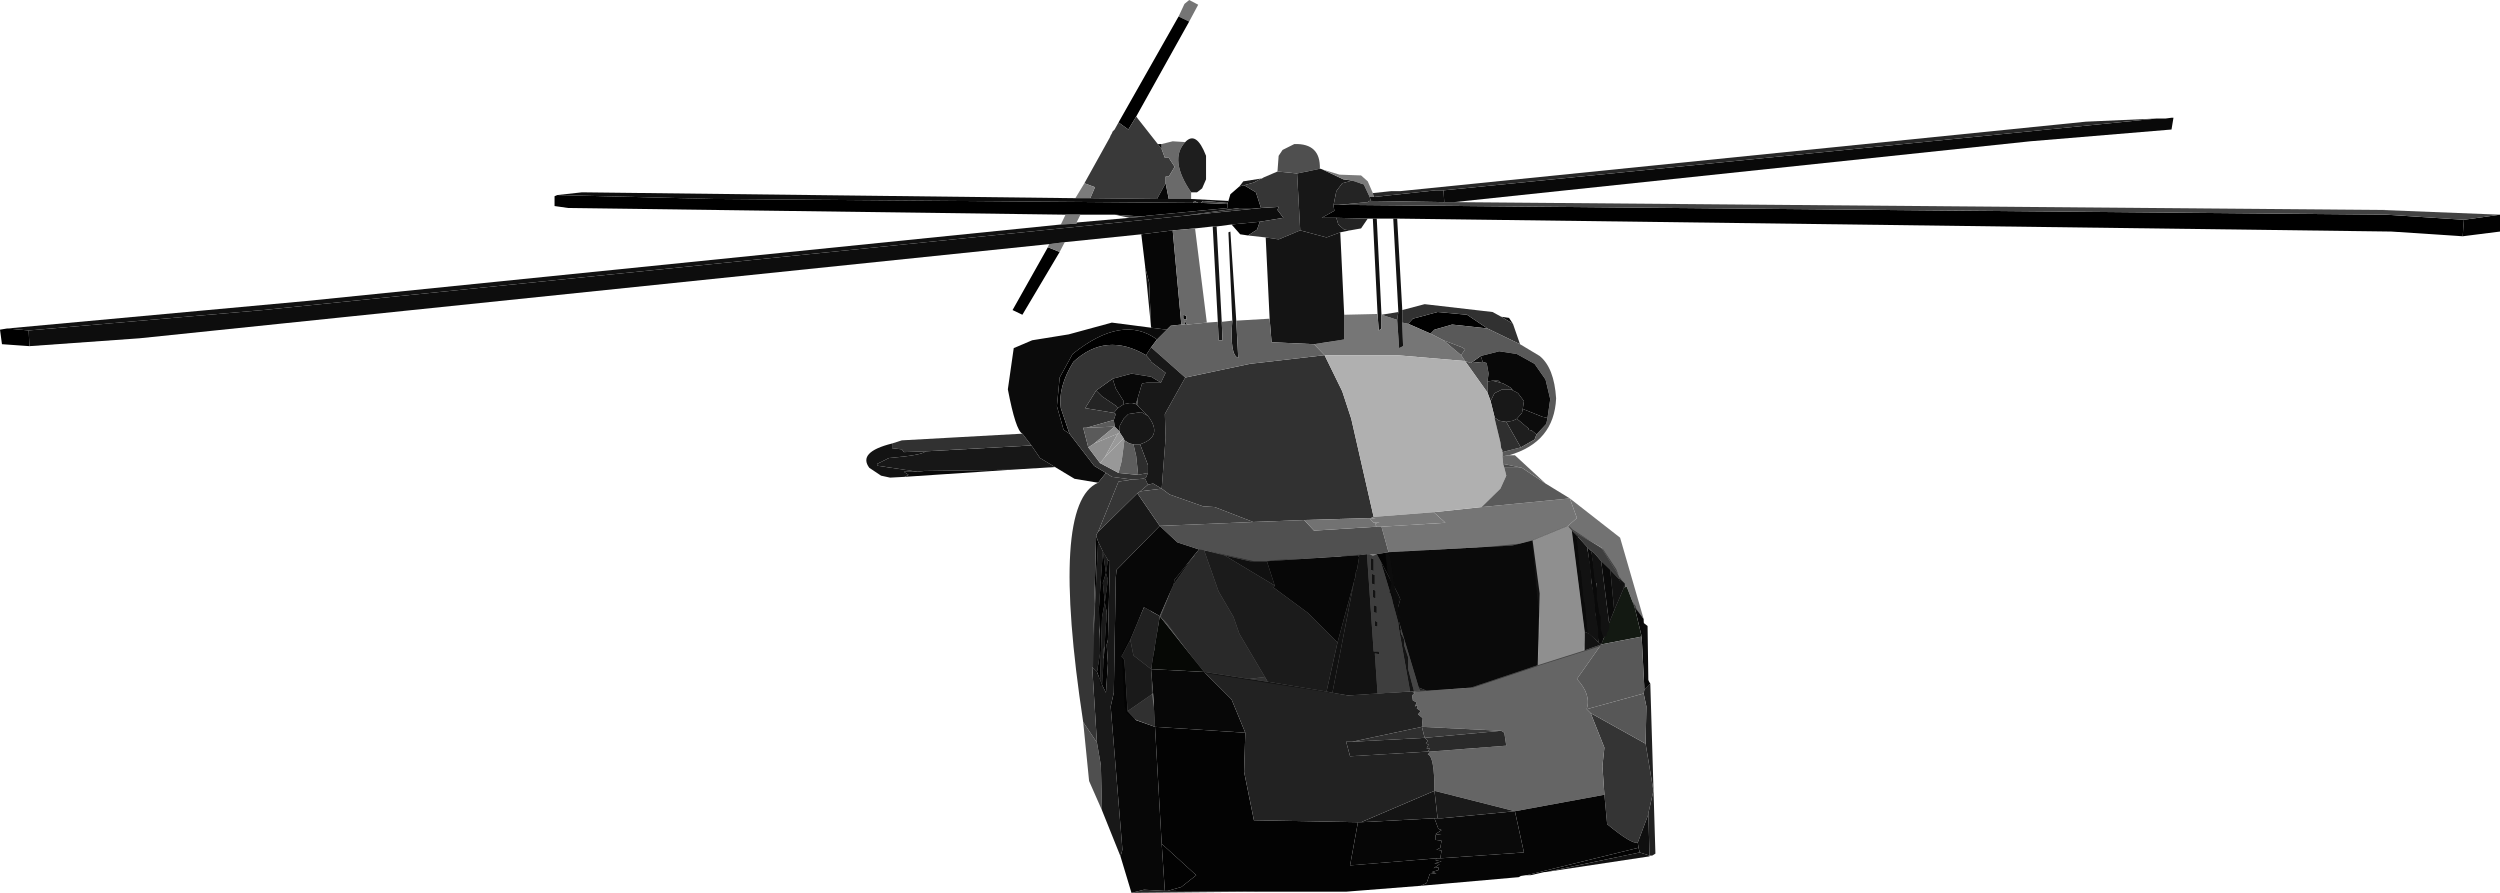 <?xml version="1.0" encoding="UTF-8" standalone="no"?>
<svg xmlns:xlink="http://www.w3.org/1999/xlink" height="113.75px" width="318.5px" xmlns="http://www.w3.org/2000/svg">
  <g transform="matrix(1.0, 0.0, 0.0, 1.0, 164.9, 91.25)">
    <path d="M-14.75 -89.15 L-14.0 -90.75 -13.4 -91.25 -12.25 -90.65 -13.4 -88.5 -14.75 -89.15 M23.85 -26.65 L35.1 -27.75 36.0 -25.25 34.85 -24.25 30.35 -22.4 27.75 -21.75 12.0 -20.9 11.1 -24.15 19.25 -24.65 17.75 -26.0 23.85 -26.65" fill="#757575" fill-rule="evenodd" stroke="none"/>
    <path d="M5.6 -65.15 L139.1 -63.9 149.0 -63.25 148.85 -61.15 139.75 -61.75 13.1 -63.4 12.6 -63.4 10.5 -63.4 10.0 -63.4 9.35 -63.4 5.35 -63.5 3.5 -63.5 5.1 -64.4 5.0 -65.0 5.0 -65.15 5.6 -65.15 M-29.9 -59.15 L-34.65 -51.15 -35.9 -51.75 -31.4 -59.75 -29.9 -59.15 M-161.15 -47.15 L-164.65 -47.4 -164.9 -49.25 -164.0 -49.4 -161.25 -49.15 -161.15 -47.15 M-29.15 -63.9 L-92.5 -64.75 -94.25 -65.0 -94.25 -66.25 -93.9 -66.4 -74.0 -65.9 -12.9 -65.4 -12.25 -65.4 -11.9 -65.4 -8.5 -65.25 -8.5 -64.75 -18.9 -63.75 -19.25 -63.65 -22.9 -63.9 -27.25 -63.9 -29.15 -63.9 M-22.4 -75.65 L-14.75 -89.15 -13.4 -88.5 -20.15 -76.4 -21.15 -74.75 -22.4 -75.65 M17.35 -48.75 L14.5 -50.0 15.1 -50.65 18.25 -51.5 22.0 -51.15 24.6 -49.4 20.1 -49.9 17.85 -49.25 17.35 -48.75 M27.75 -41.65 L27.85 -41.5 27.6 -41.65 27.75 -41.65 M-18.25 -47.0 L-18.9 -46.0 Q-24.0 -49.0 -28.15 -45.15 -30.15 -41.9 -29.75 -39.25 L-28.65 -36.0 -29.4 -36.5 -30.25 -39.5 -29.9 -43.15 -28.25 -46.15 Q-21.9 -51.25 -17.5 -48.0 L-18.25 -47.0" fill="#000000" fill-rule="evenodd" stroke="none"/>
    <path d="M-26.75 -67.9 L-23.5 -73.75 -23.4 -74.0 -23.25 -74.25 -23.15 -74.5 -22.9 -74.75 -22.4 -75.65 -21.15 -74.75 -20.15 -76.4 -17.4 -72.9 -16.9 -72.25 -16.5 -71.15 -16.0 -71.15 -15.25 -70.0 -16.0 -68.75 -16.4 -68.75 -16.4 -67.9 -17.5 -65.9 -26.0 -66.0 -25.4 -67.4 -26.75 -67.9 M-22.9 -63.9 L-19.25 -63.65 -21.0 -63.5 -22.9 -63.9" fill="#393939" fill-rule="evenodd" stroke="none"/>
    <path d="M-29.25 -60.4 L-29.9 -59.15 -31.4 -59.75 -31.25 -60.15 -29.25 -60.4 M-29.75 -62.65 L-29.15 -63.9 -27.25 -63.9 -27.75 -62.9 -27.75 -62.75 -29.75 -62.65 M-27.9 -66.0 L-26.75 -67.9 -25.4 -67.4 -26.0 -66.0 -27.9 -66.0 M11.0 -19.75 L13.0 -13.15 15.85 -3.65 16.0 -3.25 14.85 -3.15 10.6 -2.9 10.25 -8.0 10.85 -7.9 10.75 -8.25 10.1 -8.25 9.25 -20.65 10.5 -20.65 11.0 -19.75 M10.0 -16.15 L10.0 -15.15 10.35 -15.0 10.35 -16.0 10.0 -16.15 M10.1 -18.5 L10.1 -20.0 9.75 -20.15 9.75 -18.65 10.1 -18.5 M10.1 -14.15 L10.1 -13.25 10.5 -13.15 10.5 -14.0 10.1 -14.15 M10.25 -11.5 L10.6 -11.4 10.6 -12.0 10.25 -12.15 10.25 -11.5 M10.25 -16.75 L10.25 -18.0 9.85 -18.15 9.85 -16.9 10.25 -16.75" fill="#7b7b7b" fill-rule="evenodd" stroke="none"/>
    <path d="M19.1 -65.5 L9.75 -65.65 9.6 -66.15 10.1 -66.15 18.0 -67.0 19.0 -67.0 19.1 -65.5 M26.35 -50.9 L27.35 -50.75 27.85 -50.0 26.35 -50.9 M-19.5 -61.4 L-29.25 -60.4 -31.25 -60.15 -147.15 -48.15 -161.15 -47.15 -161.25 -49.15 -131.4 -51.75 -14.15 -63.75 -4.25 -64.75 -2.0 -64.9 -2.15 -64.5 -1.4 -63.5 -4.4 -63.0 -8.0 -62.65 -9.9 -62.4 -10.4 -62.4 -12.65 -62.15 -15.5 -61.9 -19.5 -61.4 M-93.9 -66.4 L-90.75 -66.75 -27.9 -66.0 -26.0 -66.0 -17.5 -65.9 -16.0 -65.9 -13.15 -65.9 -8.4 -65.65 -8.5 -65.4 -11.65 -65.65 -11.9 -65.4 -12.25 -65.4 -12.75 -65.65 -12.9 -65.4 -74.0 -65.9 -93.9 -66.4" fill="#0d0d0d" fill-rule="evenodd" stroke="none"/>
    <path d="M-164.0 -49.4 L-125.9 -52.9 -29.75 -62.65 -27.75 -62.75 -27.75 -62.9 -21.0 -63.5 -19.25 -63.65 -18.9 -63.75 -8.5 -64.75 -7.0 -64.75 -14.15 -63.75 -131.4 -51.75 -161.25 -49.15 -164.0 -49.4 M23.75 -45.9 L24.0 -45.15 22.5 -45.0 23.75 -45.9" fill="#111111" fill-rule="evenodd" stroke="none"/>
    <path d="M149.0 -63.25 L153.6 -63.9 153.6 -61.75 148.85 -61.15 149.0 -63.25 M-8.4 -65.65 L-8.15 -66.5 -7.0 -67.5 -6.4 -67.65 -4.9 -66.75 -4.25 -64.75 -7.0 -64.75 -8.5 -64.75 -8.5 -65.25 -8.5 -65.4 -8.4 -65.65 M-4.4 -63.0 L-4.75 -62.0 -5.9 -61.25 -6.9 -61.4 -8.0 -62.65 -4.4 -63.0 M37.35 -21.5 L37.85 -21.0 39.5 -10.15 39.1 -9.15 Q38.95 -9.25 38.75 -9.4 L37.35 -21.5 M-25.0 -22.25 L-25.6 -10.25 -25.25 -23.0 -25.0 -22.25 M-24.4 -21.0 L-24.0 -18.25 -24.4 -17.0 -24.15 -14.5 -24.5 -12.65 -24.75 -4.65 -25.15 -5.65 -24.75 -8.0 -24.9 -13.75 -24.4 -21.0 M-16.5 22.25 L-16.9 16.25 -12.5 20.25 -14.4 21.75 -16.15 22.25 -16.5 22.25" fill="#020202" fill-rule="evenodd" stroke="none"/>
    <path d="M20.35 -65.5 L138.5 -64.5 153.6 -63.9 149.0 -63.25 139.1 -63.9 5.6 -65.15 9.35 -65.5 9.5 -65.65 9.75 -65.65 19.1 -65.5 20.35 -65.5 M-8.5 -65.25 L-11.9 -65.4 -11.65 -65.65 -8.5 -65.4 -8.5 -65.25 M-12.25 -65.4 L-12.9 -65.4 -12.75 -65.65 -12.25 -65.4" fill="#424242" fill-rule="evenodd" stroke="none"/>
    <path d="M-7.0 -67.5 L-6.5 -68.15 -4.25 -68.5 -5.15 -68.0 -6.4 -67.65 -7.0 -67.5 M-3.5 -19.75 L-2.5 -16.65 -8.9 -20.5 -5.65 -19.75 -3.5 -19.75" fill="#1c1c1c" fill-rule="evenodd" stroke="none"/>
    <path d="M-4.25 -68.5 L-4.15 -68.5 -3.9 -68.65 -2.15 -69.4 0.35 -69.15 0.75 -61.9 -2.0 -60.75 -3.65 -61.0 -5.9 -61.25 -4.75 -62.0 -4.4 -63.0 -1.4 -63.5 -2.15 -64.5 -2.0 -64.9 -4.25 -64.75 -4.9 -66.75 -6.4 -67.65 -5.15 -68.0 -4.25 -68.5 M-19.4 -30.25 L-19.0 -30.25 -18.65 -29.5 -19.65 -28.65 -20.0 -28.4 -25.0 -23.5 -22.4 -29.9 -20.65 -30.15 -19.4 -30.25" fill="#363636" fill-rule="evenodd" stroke="none"/>
    <path d="M-24.5 12.0 L-26.15 8.25 -26.9 0.75 -25.15 3.35 -24.65 6.25 -24.5 12.0 M-2.15 -69.4 L-2.0 -71.4 -1.5 -72.15 0.0 -72.9 Q3.35 -73.0 3.25 -69.75 L0.35 -69.15 -2.15 -69.4" fill="#4f4f4f" fill-rule="evenodd" stroke="none"/>
    <path d="M-30.5 -31.75 L-36.15 -31.4 -47.15 -31.25 -48.0 -31.15 -53.0 -31.9 -53.15 -31.9 -53.15 -32.15 -51.65 -32.9 Q-47.4 -33.25 -47.0 -33.75 L-33.5 -34.5 -32.4 -32.9 -30.5 -31.75 M3.25 -69.75 L3.35 -69.75 3.6 -69.65 6.25 -68.4 7.35 -68.25 6.1 -67.9 5.35 -66.9 5.0 -65.15 5.0 -65.0 5.1 -64.4 3.5 -63.5 5.35 -63.5 5.6 -62.65 6.35 -62.0 7.1 -61.9 5.85 -61.65 4.1 -61.0 0.75 -61.9 0.35 -69.15 3.25 -69.75 M-18.65 -38.25 Q-16.65 -35.65 -19.65 -34.65 L-20.5 -34.65 -21.0 -34.75 -21.65 -35.15 -21.75 -35.4 -22.25 -36.15 -22.25 -36.25 -22.25 -37.0 -21.75 -37.9 -21.15 -38.5 -19.5 -38.75 -18.65 -38.25" fill="#171717" fill-rule="evenodd" stroke="none"/>
    <path d="M20.35 -65.5 L19.1 -65.5 19.0 -67.0 109.85 -76.15 111.0 -76.15 111.75 -76.25 112.0 -76.25 111.75 -74.75 93.75 -73.25 20.35 -65.5" fill="#090909" fill-rule="evenodd" stroke="none"/>
    <path d="M-4.4 22.35 L-20.75 22.5 -19.15 22.1 -16.5 22.25 -16.15 22.25 -4.4 22.35 M10.0 -66.65 L12.35 -66.9 13.5 -66.9 100.85 -75.75 109.85 -76.15 19.0 -67.0 18.0 -67.0 10.1 -66.15 10.0 -66.65 M-7.0 -64.75 L-4.25 -64.75 -14.15 -63.75 -7.0 -64.75" fill="#272727" fill-rule="evenodd" stroke="none"/>
    <path d="M-19.0 -57.15 L-19.0 -57.25 -19.5 -61.4 -15.5 -61.9 -14.4 -49.9 -15.75 -49.75 -16.25 -49.25 -18.25 -49.5 -18.5 -55.25 -19.0 -57.15 M-17.4 -72.9 L-16.9 -72.9 -16.9 -72.25 -17.4 -72.9 M-17.5 -65.9 L-16.4 -67.9 -16.0 -65.9 -17.5 -65.9 M8.1 13.5 L8.5 13.5 17.85 13.0 18.35 14.35 18.75 14.5 18.0 15.0 18.75 15.0 18.0 15.1 18.0 15.75 18.75 15.85 18.6 16.75 18.1 17.0 18.75 17.1 18.6 18.1 18.1 18.1 7.1 19.0 8.1 13.5 M-14.0 -49.9 L-14.0 -50.4 -13.65 -49.9 -14.0 -49.9 M-13.75 -50.5 L-14.15 -50.65 -14.15 -51.15 -13.75 -51.0 -13.75 -50.5" fill="#060606" fill-rule="evenodd" stroke="none"/>
    <path d="M-16.9 -72.9 L-15.5 -73.25 -13.9 -73.15 Q-16.0 -70.9 -13.15 -66.75 L-13.15 -65.9 -16.0 -65.9 -16.4 -67.9 -16.4 -68.75 -16.0 -68.75 -15.25 -70.0 -16.0 -71.15 -16.5 -71.15 -16.9 -72.25 -16.9 -72.9 M-14.4 -49.9 L-15.5 -61.9 -12.65 -62.15 -11.15 -50.15 -13.65 -49.9 -14.0 -50.4 -14.0 -49.9 -14.4 -49.9 M-13.75 -50.5 L-13.75 -51.0 -14.15 -51.15 -14.15 -50.65 -13.75 -50.5" fill="#6a6a6a" fill-rule="evenodd" stroke="none"/>
    <path d="M-13.9 -73.15 Q-12.5 -74.65 -11.25 -71.4 L-11.25 -68.4 -11.75 -67.25 -12.4 -66.75 -13.15 -66.75 Q-16.0 -70.9 -13.9 -73.15 M30.85 -35.9 L30.6 -35.25 28.85 -34.25 27.0 -37.5 27.85 -37.65 28.35 -37.9 29.85 -36.65 29.85 -36.5 30.25 -36.4 30.85 -35.9 M7.6 -17.15 L4.85 -3.0 4.1 -3.15 5.5 -9.4 7.6 -17.15" fill="#1e1e1e" fill-rule="evenodd" stroke="none"/>
    <path d="M3.6 -69.65 L5.75 -69.0 8.5 -68.9 9.35 -68.15 10.0 -66.65 10.1 -66.15 9.6 -66.15 8.85 -67.75 7.35 -68.25 6.25 -68.4 3.6 -69.65" fill="#7a7a7a" fill-rule="evenodd" stroke="none"/>
    <path d="M9.75 -65.65 L9.5 -65.65 9.35 -65.5 5.6 -65.15 5.0 -65.15 5.35 -66.9 6.1 -67.9 7.35 -68.25 8.85 -67.75 9.6 -66.15 9.75 -65.65 M5.35 -63.5 L9.35 -63.4 8.5 -62.15 7.1 -61.9 6.35 -62.0 5.6 -62.65 5.35 -63.5 M25.25 -42.75 L26.0 -42.75 26.25 -42.5 25.25 -42.75 M-23.0 -38.65 L-26.65 -39.25 -25.25 -41.5 -24.5 -40.75 -22.65 -39.5 -22.5 -39.25 -23.0 -38.65" fill="#242424" fill-rule="evenodd" stroke="none"/>
    <path d="M-9.75 -50.25 L-10.4 -62.4 -9.9 -62.4 -9.25 -50.25 -9.15 -47.9 -9.65 -47.9 -9.75 -50.25" fill="#151515" fill-rule="evenodd" stroke="none"/>
    <path d="M45.25 17.75 L45.25 17.85 32.0 19.85 44.0 17.35 45.25 17.75 M10.0 -63.4 L10.5 -63.4 11.1 -51.15 11.1 -49.4 10.75 -49.15 10.6 -51.25 10.0 -63.4 M41.35 -17.5 L42.0 -16.4 40.75 -13.5 40.25 -18.65 41.35 -17.5 M37.6 -10.5 L38.75 -9.4 Q38.95 -9.25 39.1 -9.15 L37.0 -8.4 37.0 -10.75 37.6 -10.5 M-22.5 -39.25 L-22.65 -39.5 -24.5 -40.75 -25.25 -41.5 -23.15 -43.0 -22.75 -41.75 -21.75 -40.15 -21.75 -39.75 -22.5 -39.25" fill="#121212" fill-rule="evenodd" stroke="none"/>
    <path d="M6.35 -51.15 L10.6 -51.25 10.75 -49.15 11.1 -49.4 11.1 -51.15 13.1 -50.5 13.35 -46.9 13.85 -47.15 13.75 -50.15 14.5 -50.0 17.35 -48.75 Q18.2 -48.3 19.0 -47.9 L21.25 -46.0 21.75 -45.25 13.0 -46.0 3.85 -46.0 2.5 -47.4 6.35 -48.0 6.35 -51.15" fill="#767676" fill-rule="evenodd" stroke="none"/>
    <path d="M-18.25 -49.5 L-19.0 -57.15 -18.5 -55.25 -18.25 -49.5 M-3.65 -61.0 L-2.0 -60.75 0.75 -61.9 4.1 -61.0 5.85 -61.65 6.35 -51.15 6.35 -48.0 2.5 -47.4 -2.9 -47.65 -3.15 -50.65 -3.65 -61.0 M-7.9 -50.4 L-8.4 -61.65 -8.15 -61.75 -7.4 -50.4 -7.15 -45.65 Q-8.25 -46.0 -7.9 -50.4 M8.5 13.5 L17.85 9.5 18.25 13.0 17.85 13.0 8.5 13.5" fill="#141414" fill-rule="evenodd" stroke="none"/>
    <path d="M13.75 -51.75 L16.6 -52.5 25.25 -51.5 26.35 -50.9 27.85 -50.0 28.75 -47.4 24.6 -49.4 22.0 -51.15 18.25 -51.5 15.1 -50.65 14.5 -50.0 13.75 -50.15 13.75 -51.75 M-51.25 -34.75 L-50.0 -35.15 -34.65 -36.0 -33.5 -34.5 -47.0 -33.75 -49.75 -33.65 -50.0 -34.0 -51.25 -34.15 -51.25 -34.75 M13.1 -50.5 L11.1 -51.15 13.25 -51.5 13.1 -50.5 M3.85 -46.0 L6.1 -41.4 7.25 -37.9 10.1 -25.4 9.75 -25.25 1.25 -25.0 -5.25 -24.75 -10.15 -26.65 -11.65 -26.75 -15.9 -28.25 -16.9 -29.0 -16.4 -35.5 -16.5 -38.5 -13.9 -43.15 -5.65 -44.9 3.85 -46.0" fill="#313131" fill-rule="evenodd" stroke="none"/>
    <path d="M13.1 -63.4 L13.75 -51.75 13.75 -50.15 13.85 -47.15 13.35 -46.9 13.1 -50.5 13.25 -51.5 12.6 -63.4 13.1 -63.4 M-49.65 -30.5 L-51.5 -30.4 -52.65 -30.65 -54.15 -31.65 Q-55.65 -33.65 -51.25 -34.75 L-51.25 -34.15 -50.0 -34.0 -49.75 -33.65 -47.0 -33.75 Q-47.4 -33.25 -51.65 -32.9 L-53.15 -32.15 -53.15 -31.9 -53.0 -31.9 -48.0 -31.15 -49.75 -31.15 -49.15 -30.75 -49.65 -30.5" fill="#131313" fill-rule="evenodd" stroke="none"/>
    <path d="M-16.25 -49.25 L-15.75 -49.75 -14.4 -49.9 -14.0 -49.9 -13.65 -49.9 -11.15 -50.15 -9.75 -50.25 -9.65 -47.9 -9.15 -47.9 -9.25 -50.25 -7.9 -50.4 Q-8.25 -46.0 -7.15 -45.65 L-7.4 -50.4 -3.15 -50.65 -2.9 -47.65 2.5 -47.4 3.85 -46.0 -5.65 -44.9 -13.9 -43.15 -18.25 -47.0 -17.5 -48.0 -16.25 -49.25" fill="#616161" fill-rule="evenodd" stroke="none"/>
    <path d="M28.75 -47.4 L31.25 -45.9 Q33.1 -44.4 33.35 -40.5 33.1 -34.9 27.35 -33.25 L26.75 -33.15 26.5 -33.15 26.5 -33.65 28.85 -34.25 30.6 -35.25 30.85 -35.9 32.1 -37.25 32.25 -38.0 32.6 -40.4 32.0 -42.9 30.6 -44.9 28.35 -46.15 26.1 -46.5 23.75 -45.9 22.5 -45.0 21.75 -45.25 21.25 -46.0 21.75 -46.75 21.35 -47.0 19.0 -47.9 Q18.2 -48.3 17.35 -48.75 L17.85 -49.25 20.1 -49.9 24.6 -49.4 28.75 -47.4" fill="#595959" fill-rule="evenodd" stroke="none"/>
    <path d="M-25.0 -29.75 L-28.0 -30.25 -30.5 -31.75 -32.4 -32.9 -33.5 -34.5 -34.65 -36.0 Q-35.5 -36.4 -36.5 -41.65 L-35.75 -46.9 -33.4 -47.9 -28.75 -48.65 -23.25 -50.15 -18.25 -49.5 -16.25 -49.25 -17.5 -48.0 Q-21.9 -51.25 -28.25 -46.15 L-29.9 -43.15 -30.25 -39.5 -29.4 -36.5 -28.65 -36.0 -25.5 -31.9 -24.0 -31.0 -25.0 -29.75" fill="#0b0b0b" fill-rule="evenodd" stroke="none"/>
    <path d="M21.25 -46.0 L19.0 -47.9 21.35 -47.0 21.75 -46.75 21.25 -46.0 M22.5 -45.0 L24.0 -45.15 24.5 -45.0 24.75 -43.65 24.6 -42.65 24.6 -41.25 21.75 -45.25 22.5 -45.0" fill="#4d4d4d" fill-rule="evenodd" stroke="none"/>
    <path d="M-18.9 -46.0 L-18.25 -45.25 -18.25 -45.15 -16.4 -43.75 -17.0 -42.5 -18.25 -43.25 -20.75 -43.65 -23.15 -43.0 -25.25 -41.5 -26.65 -39.25 -23.0 -38.65 -22.75 -38.5 -23.0 -37.75 -26.5 -36.75 -26.9 -36.75 -26.25 -34.25 -24.75 -32.25 -22.4 -31.0 -19.9 -30.75 -18.65 -31.0 -18.9 -30.4 -19.4 -30.25 -20.65 -30.15 -23.25 -30.5 -24.0 -31.0 -25.5 -31.9 -28.65 -36.0 -29.75 -39.25 Q-30.15 -41.9 -28.15 -45.15 -24.0 -49.0 -18.9 -46.0 M-20.0 -40.4 L-19.9 -39.5 -20.15 -39.75 -20.15 -39.9 -20.0 -40.4 M39.5 10.0 L39.25 6.35 39.5 4.0 37.75 -0.4 44.75 3.5 45.75 9.5 45.1 12.35 45.1 12.5 43.75 16.1 Q43.0 16.35 39.85 13.75 L39.5 10.0" fill="#343434" fill-rule="evenodd" stroke="none"/>
    <path d="M-22.15 17.85 L-24.5 12.0 -24.65 6.25 -25.15 3.35 -25.75 -6.25 -25.15 -5.65 -24.75 -4.65 -24.5 -4.0 -24.0 -3.0 -23.75 -6.75 -23.9 -9.0 -23.9 -9.15 -23.75 -9.75 -23.5 -19.75 -23.75 -19.9 -24.4 -21.0 -25.0 -22.25 -25.25 -23.0 -25.15 -23.25 -25.0 -23.5 -20.0 -28.4 -17.15 -24.25 -22.65 -18.65 -22.75 -17.65 -23.0 -3.0 -23.4 -1.25 -21.9 17.0 -22.15 17.85 M27.85 -41.5 L28.35 -41.25 28.5 -41.15 29.25 -40.15 29.1 -39.15 29.0 -38.65 28.35 -37.9 27.85 -37.65 27.0 -37.5 26.1 -37.65 25.6 -38.0 25.5 -38.0 25.5 -38.15 25.0 -40.15 25.5 -41.15 26.5 -41.65 27.6 -41.65 27.85 -41.5 M-17.0 -42.5 L-16.4 -43.75 -18.25 -45.15 -18.25 -45.25 -18.9 -46.0 -18.25 -47.0 -13.9 -43.15 -16.5 -38.5 -16.4 -35.5 -16.9 -29.0 -18.0 -29.65 -18.65 -29.5 -19.0 -30.25 -19.4 -30.25 -18.9 -30.4 -18.65 -31.0 -18.65 -32.0 -19.65 -34.65 Q-16.65 -35.65 -18.65 -38.25 L-19.9 -39.5 -20.0 -40.4 -19.4 -42.4 -18.75 -42.5 -17.0 -42.5" fill="#181818" fill-rule="evenodd" stroke="none"/>
    <path d="M-36.15 -31.4 L-49.65 -30.5 -49.15 -30.75 -49.75 -31.15 -48.0 -31.15 -47.15 -31.25 -36.15 -31.4 M23.75 -45.9 L26.1 -46.5 28.35 -46.15 30.6 -44.9 32.0 -42.9 32.6 -40.4 32.25 -38.0 31.6 -38.15 29.1 -39.15 29.25 -40.15 28.5 -41.15 28.35 -41.25 27.85 -41.5 27.75 -41.65 27.5 -41.9 26.6 -42.4 26.25 -42.5 26.0 -42.75 25.25 -42.75 24.6 -42.65 24.75 -43.65 24.5 -45.0 24.0 -45.15 23.75 -45.9 M-17.0 -42.5 L-18.75 -42.5 -19.4 -42.4 -20.0 -40.4 -20.15 -39.9 -20.65 -39.9 -21.0 -39.9 -21.75 -39.75 -21.75 -40.15 -22.75 -41.75 -23.15 -43.0 -20.75 -43.65 -18.25 -43.25 -17.0 -42.5" fill="#080808" fill-rule="evenodd" stroke="none"/>
    <path d="M32.25 -38.0 L32.1 -37.25 30.85 -35.9 30.25 -36.4 29.85 -36.5 29.85 -36.65 28.35 -37.9 29.0 -38.65 29.1 -39.15 31.6 -38.15 32.25 -38.0 M-19.9 -39.5 L-18.65 -38.25 -19.5 -38.75 -21.15 -38.5 -21.75 -37.9 -22.25 -37.0 -22.25 -36.25 -22.9 -36.9 -23.0 -37.75 -22.75 -38.5 -23.0 -38.65 -22.5 -39.25 -21.75 -39.75 -21.0 -39.9 -20.65 -39.9 -20.15 -39.75 -19.9 -39.5" fill="#0c0c0c" fill-rule="evenodd" stroke="none"/>
    <path d="M24.6 -42.65 L25.25 -42.75 26.25 -42.5 26.6 -42.4 27.5 -41.9 27.75 -41.65 27.6 -41.65 26.5 -41.65 25.5 -41.15 25.0 -40.15 24.6 -41.25 24.6 -42.65 M7.6 -17.15 L7.6 -17.25 7.75 -17.65 7.85 -18.4 8.0 -18.75 8.25 -20.25 8.1 -20.5 9.25 -20.65 10.1 -8.25 10.75 -8.25 10.85 -7.9 10.25 -8.0 10.6 -2.9 6.85 -2.65 4.85 -3.0 7.6 -17.15 M10.1 -18.5 L9.75 -18.65 9.75 -20.15 10.1 -20.0 10.1 -18.5 M10.0 -16.15 L10.35 -16.0 10.35 -15.0 10.0 -15.15 10.0 -16.15 M10.1 -14.15 L10.5 -14.0 10.5 -13.15 10.1 -13.25 10.1 -14.15 M10.25 -16.75 L9.85 -16.9 9.85 -18.15 10.25 -18.0 10.25 -16.75 M10.25 -11.5 L10.25 -12.15 10.6 -12.0 10.6 -11.4 10.25 -11.5" fill="#202020" fill-rule="evenodd" stroke="none"/>
    <path d="M3.85 -46.0 L13.0 -46.0 21.75 -45.25 24.6 -41.25 25.0 -40.15 25.5 -38.15 25.5 -38.0 26.25 -34.9 26.35 -34.15 26.5 -33.9 26.5 -33.65 26.5 -33.15 26.6 -32.15 26.75 -31.65 27.0 -30.65 26.25 -29.0 23.85 -26.65 17.75 -26.0 10.1 -25.4 7.25 -37.9 6.1 -41.4 3.85 -46.0" fill="#b0b0b0" fill-rule="evenodd" stroke="none"/>
    <path d="M10.1 -25.4 L17.75 -26.0 19.25 -24.65 11.1 -24.15 10.5 -24.15 10.25 -24.5 10.85 -24.75 10.1 -24.65 9.6 -25.15 10.35 -25.15 9.75 -25.25 10.1 -25.4" fill="#797979" fill-rule="evenodd" stroke="none"/>
    <path d="M32.0 -29.65 L35.1 -27.75 23.85 -26.65 26.25 -29.0 27.0 -30.65 26.75 -31.65 29.0 -31.65 32.0 -29.65 M-22.9 -36.9 L-25.5 -34.75 -26.25 -34.25 -26.9 -36.75 -26.5 -36.75 -22.9 -36.9" fill="#5a5a5a" fill-rule="evenodd" stroke="none"/>
    <path d="M27.35 -33.25 L28.1 -33.25 32.0 -29.65 29.0 -31.65 26.6 -32.15 26.5 -33.15 26.75 -33.15 27.35 -33.25 M16.85 -3.25 L22.5 -3.65 31.0 -6.5 37.0 -8.4 39.1 -9.15 36.0 -4.75 Q37.85 -2.75 37.25 -0.9 L37.75 -0.4 39.5 4.0 39.25 6.35 39.5 10.0 28.1 12.1 17.85 9.5 Q17.85 5.1 17.0 4.85 L17.35 4.5 27.0 3.75 26.75 2.1 26.35 1.85 16.25 1.35 16.35 0.25 15.75 -0.25 16.1 -0.65 15.6 -1.0 15.75 -1.4 15.35 -1.25 15.6 -1.75 15.1 -2.0 15.0 -2.65 15.35 -3.0 14.85 -3.15 16.0 -3.25 16.85 -3.25" fill="#656565" fill-rule="evenodd" stroke="none"/>
    <path d="M-20.65 -39.9 L-20.15 -39.9 -20.15 -39.75 -20.65 -39.9" fill="#232323" fill-rule="evenodd" stroke="none"/>
    <path d="M-22.25 -36.15 L-22.5 -36.0 -25.5 -34.75 -22.9 -36.9 -22.25 -36.25 -22.25 -36.15" fill="#8f8f8f" fill-rule="evenodd" stroke="none"/>
    <path d="M-26.5 -36.75 L-23.0 -37.75 -22.9 -36.9 -26.5 -36.75" fill="#5b5b5b" fill-rule="evenodd" stroke="none"/>
    <path d="M28.85 -34.25 L26.5 -33.65 26.5 -33.9 26.35 -34.15 26.25 -34.9 25.5 -38.0 25.6 -38.0 26.1 -37.65 27.0 -37.5 28.85 -34.25 M7.35 3.25 L16.25 1.35 16.6 2.75 7.35 3.25" fill="#2f2f2f" fill-rule="evenodd" stroke="none"/>
    <path d="M-25.5 -34.75 L-22.5 -36.0 -24.15 -33.0 -24.75 -32.25 -26.25 -34.25 -25.5 -34.75" fill="#8e8e8e" fill-rule="evenodd" stroke="none"/>
    <path d="M-22.5 -36.0 L-22.25 -36.15 -21.75 -35.4 -24.15 -33.0 -22.5 -36.0" fill="#999999" fill-rule="evenodd" stroke="none"/>
    <path d="M-24.15 -33.0 L-21.75 -35.4 -21.65 -35.15 -22.0 -32.5 -22.4 -31.0 -24.75 -32.25 -24.15 -33.0" fill="#989898" fill-rule="evenodd" stroke="none"/>
    <path d="M-21.65 -35.15 L-21.0 -34.75 -20.5 -34.65 -20.15 -33.15 -19.9 -30.75 -22.4 -31.0 -22.0 -32.5 -21.65 -35.15" fill="#5d5d5d" fill-rule="evenodd" stroke="none"/>
    <path d="M-19.65 -34.65 L-18.65 -32.0 -18.65 -31.0 -19.9 -30.75 -20.15 -33.15 -20.5 -34.65 -19.65 -34.65" fill="#2d2d2d" fill-rule="evenodd" stroke="none"/>
    <path d="M26.75 -31.65 L26.6 -32.15 29.0 -31.65 26.75 -31.65" fill="#4b4b4b" fill-rule="evenodd" stroke="none"/>
    <path d="M-26.9 0.75 Q-31.15 -27.15 -25.0 -29.75 L-24.0 -31.0 -23.25 -30.5 -20.65 -30.15 -22.4 -29.9 -25.0 -23.5 -25.15 -23.25 -25.25 -23.0 -25.6 -10.25 -25.0 -22.25 -24.4 -21.0 -23.75 -19.9 -24.0 -18.25 -23.75 -17.4 -24.15 -14.5 -23.9 -13.25 -24.5 -4.0 -24.75 -4.65 -24.5 -12.65 -24.15 -14.5 -24.4 -17.0 -24.0 -18.25 -24.4 -21.0 -24.9 -13.75 -24.75 -8.0 -25.15 -5.65 -25.75 -6.25 -25.15 3.35 -26.9 0.75 M-18.65 -29.5 L-18.0 -29.65 -16.9 -29.0 -19.65 -28.65 -18.65 -29.5 M-20.9 -9.75 L-20.5 -7.75 -18.25 -6.0 -18.0 -2.9 -21.25 -0.65 -21.65 -7.15 -22.0 -7.65 -20.9 -9.75" fill="#353535" fill-rule="evenodd" stroke="none"/>
    <path d="M-16.9 -29.0 L-15.9 -28.25 -11.65 -26.75 -10.15 -26.65 -5.25 -24.75 -17.15 -24.25 -20.0 -28.4 -19.65 -28.65 -16.9 -29.0" fill="#414141" fill-rule="evenodd" stroke="none"/>
    <path d="M12.0 -20.9 L10.5 -20.65 9.25 -20.65 8.1 -20.5 -3.5 -19.75 -5.65 -19.75 -8.9 -20.5 -11.5 -21.15 -9.65 -15.9 -7.75 -12.65 -7.0 -10.5 -3.75 -5.0 -5.75 -4.75 -11.5 -5.65 -17.15 -12.75 -15.4 -16.75 -12.65 -20.65 -12.15 -21.25 -14.9 -22.15 -17.15 -24.25 -5.25 -24.75 1.25 -25.0 2.5 -23.65 10.5 -24.15 11.1 -24.15 12.0 -20.9" fill="#505050" fill-rule="evenodd" stroke="none"/>
    <path d="M35.1 -27.75 L41.5 -22.75 44.5 -12.4 43.35 -13.9 42.35 -16.5 42.0 -16.4 41.35 -17.5 41.5 -17.5 41.35 -17.9 39.1 -21.5 35.35 -23.65 34.85 -24.25 36.0 -25.25 35.1 -27.75 M9.75 -25.25 L10.35 -25.15 9.6 -25.15 10.1 -24.65 10.85 -24.75 10.25 -24.5 10.5 -24.15 2.5 -23.65 1.25 -25.0 9.75 -25.25 M37.85 -21.0 L37.35 -21.5 38.25 -20.75 37.85 -21.0" fill="#727272" fill-rule="evenodd" stroke="none"/>
    <path d="M44.5 -12.4 L44.75 -5.15 45.35 -4.15 44.6 -3.4 44.25 -10.15 43.35 -13.9 44.5 -12.4 M-20.75 22.5 L-22.15 17.85 -21.9 17.0 -23.4 -1.25 -23.0 -3.0 -22.75 -17.65 -22.65 -18.65 -17.15 -24.25 -14.9 -22.15 -12.15 -21.25 -12.65 -20.65 -15.25 -17.4 -15.4 -16.75 -17.15 -12.75 -19.15 -13.9 -20.9 -9.75 -22.0 -7.65 -21.65 -7.15 -21.25 -0.65 -20.15 0.5 -17.75 1.35 -16.9 16.25 -16.5 22.25 -19.15 22.1 -20.75 22.5 M-11.5 -5.65 L-8.0 -2.15 -6.25 2.1 -17.75 1.35 -18.0 -2.9 -18.25 -6.0 -11.5 -5.65" fill="#070707" fill-rule="evenodd" stroke="none"/>
    <path d="M42.0 -16.4 L42.35 -16.5 43.35 -13.9 44.25 -10.15 39.1 -9.15 39.5 -10.15 40.1 -11.9 40.75 -13.5 42.0 -16.4" fill="#131912" fill-rule="evenodd" stroke="none"/>
    <path d="M35.35 -23.65 L39.1 -21.5 41.35 -17.9 41.5 -17.5 41.35 -17.5 40.25 -18.65 39.1 -19.75 38.25 -20.75 37.35 -21.5 36.1 -22.9 35.35 -23.65" fill="#6d6d6d" fill-rule="evenodd" stroke="none"/>
    <path d="M32.0 19.85 L31.85 19.85 30.1 20.25 29.6 20.25 43.85 16.75 44.0 17.35 32.0 19.85 M16.1 21.6 L6.6 22.35 -4.4 22.35 -16.15 22.25 -14.4 21.75 -12.5 20.25 -16.9 16.25 -17.75 1.35 -6.25 2.1 -6.4 7.1 -5.15 13.25 8.1 13.5 7.1 19.0 18.1 18.1 18.0 18.35 18.75 18.5 17.85 18.75 18.5 18.85 17.75 19.35 18.35 19.25 18.35 19.6 17.5 19.85 18.1 20.0 17.25 20.1 16.85 21.25 16.1 21.6 M13.0 -13.15 L13.5 -14.9 13.25 -15.5 11.0 -19.75 10.5 -20.65 12.0 -20.9 27.75 -21.75 30.35 -22.4 31.25 -15.65 31.0 -6.5 22.5 -3.65 16.85 -3.25 15.85 -3.65 13.0 -13.15 M39.1 -19.75 L40.25 -18.65 40.75 -13.5 40.1 -11.9 39.1 -19.75 M-24.5 -4.0 L-23.9 -13.25 -24.15 -14.5 -23.75 -17.4 -24.0 -18.25 -23.75 -19.9 -23.5 -19.75 -23.75 -9.75 -23.9 -9.15 -23.9 -9.0 -23.75 -6.75 -24.0 -3.0 -24.5 -4.0" fill="#030303" fill-rule="evenodd" stroke="none"/>
    <path d="M36.1 -22.9 L37.6 -10.5 37.0 -10.75 35.35 -23.65 36.1 -22.9" fill="#040404" fill-rule="evenodd" stroke="none"/>
    <path d="M-12.65 -20.65 L-15.4 -16.75 -15.25 -17.4 -12.65 -20.65" fill="#0e0e0e" fill-rule="evenodd" stroke="none"/>
    <path d="M11.0 -19.75 L13.25 -15.5 13.5 -14.9 13.0 -13.15 11.0 -19.75 M8.1 -20.5 L8.25 -20.25 8.0 -18.75 7.85 -18.4 7.75 -17.65 7.6 -17.25 7.6 -17.15 5.5 -9.4 1.75 -13.15 -2.65 -16.4 -2.5 -16.65 -3.5 -19.75 8.1 -20.5 M28.1 12.1 L29.25 17.35 18.6 18.1 18.75 17.1 18.1 17.0 18.6 16.75 18.75 15.85 18.0 15.75 18.0 15.1 18.75 15.0 18.0 15.0 18.75 14.5 18.35 14.35 17.85 13.0 18.25 13.0 18.75 13.0 28.1 12.1" fill="#0a0a0a" fill-rule="evenodd" stroke="none"/>
    <path d="M15.85 -3.65 L16.85 -3.25 16.0 -3.25 15.85 -3.65 M-2.5 -16.65 L-2.65 -16.4 1.75 -13.15 5.5 -9.4 4.1 -3.15 -3.4 -4.4 -3.75 -5.0 -7.0 -10.5 -7.75 -12.65 -9.65 -15.9 -11.5 -21.15 -8.9 -20.5 -2.5 -16.65" fill="#333333" fill-rule="evenodd" stroke="none"/>
    <path d="M-3.4 -4.4 L-5.75 -4.75 -3.75 -5.0 -3.4 -4.4 M-21.25 -0.65 L-18.0 -2.9 -17.75 1.35 -20.15 0.5 -21.25 -0.65" fill="#626262" fill-rule="evenodd" stroke="none"/>
    <path d="M4.85 -3.0 L6.85 -2.65 10.6 -2.9 14.85 -3.15 15.35 -3.0 15.0 -2.65 15.1 -2.0 15.6 -1.75 15.35 -1.25 15.75 -1.4 15.6 -1.0 16.1 -0.65 15.75 -0.25 16.35 0.25 16.25 1.35 7.35 3.25 6.6 3.25 7.1 5.1 17.0 4.5 17.35 4.5 17.0 4.85 Q17.85 5.1 17.85 9.5 L8.5 13.5 8.1 13.5 -5.15 13.25 -6.4 7.1 -6.25 2.1 -8.0 -2.15 -11.5 -5.65 -5.75 -4.75 -3.4 -4.4 4.1 -3.15 4.85 -3.0" fill="#222222" fill-rule="evenodd" stroke="none"/>
    <path d="M-18.25 -6.0 L-17.15 -12.75 -11.5 -5.65 -18.25 -6.0" fill="#060805" fill-rule="evenodd" stroke="none"/>
    <path d="M-18.25 -6.0 L-20.5 -7.75 -20.9 -9.75 -19.15 -13.9 -17.15 -12.75 -18.25 -6.0" fill="#444444" fill-rule="evenodd" stroke="none"/>
    <path d="M39.1 -9.15 L44.25 -10.15 44.6 -3.4 44.5 -2.9 37.25 -0.9 Q37.85 -2.75 36.0 -4.75 L39.1 -9.15" fill="#585858" fill-rule="evenodd" stroke="none"/>
    <path d="M45.35 -4.15 L46.0 17.5 45.6 17.75 45.25 17.75 45.1 12.5 45.1 12.35 45.75 9.5 44.75 3.5 44.85 -1.25 44.5 -2.9 44.6 -3.4 45.35 -4.15" fill="#212121" fill-rule="evenodd" stroke="none"/>
    <path d="M37.25 -0.9 L44.5 -2.9 44.85 -1.25 44.75 3.5 37.75 -0.4 37.25 -0.9" fill="#575757" fill-rule="evenodd" stroke="none"/>
    <path d="M16.6 2.75 L16.25 1.35 26.35 1.85 16.6 2.75" fill="#3a3a3a" fill-rule="evenodd" stroke="none"/>
    <path d="M17.35 4.5 L17.0 4.5 17.25 4.1 16.85 4.1 17.1 3.6 16.75 3.5 17.0 3.1 16.6 2.75 26.35 1.85 26.75 2.1 27.0 3.75 17.35 4.5" fill="#2a2a2a" fill-rule="evenodd" stroke="none"/>
    <path d="M17.0 4.5 L7.1 5.1 6.6 3.25 7.35 3.25 16.6 2.75 17.0 3.1 16.75 3.5 17.1 3.6 16.85 4.1 17.25 4.1 17.0 4.5" fill="#1f1f1f" fill-rule="evenodd" stroke="none"/>
    <path d="M17.85 9.5 L28.1 12.1 18.75 13.0 18.25 13.0 17.85 9.5" fill="#1a1a1a" fill-rule="evenodd" stroke="none"/>
    <path d="M29.6 20.25 L29.5 20.25 28.85 20.35 28.6 20.5 16.1 21.6 16.85 21.25 17.25 20.1 18.1 20.0 17.5 19.85 18.35 19.6 18.35 19.25 17.75 19.35 18.5 18.85 17.85 18.75 18.75 18.5 18.0 18.35 18.1 18.1 18.6 18.1 29.25 17.35 28.1 12.1 39.5 10.0 39.85 13.75 Q43.0 16.35 43.75 16.1 L43.85 16.75 29.6 20.25" fill="#050505" fill-rule="evenodd" stroke="none"/>
    <path d="M45.1 12.5 L45.25 17.75 44.0 17.35 43.85 16.75 43.75 16.1 45.1 12.5" fill="#0f0f0f" fill-rule="evenodd" stroke="none"/>
    <path d="M31.0 -6.4 L31.25 -11.9 30.25 -22.4 34.75 -24.25 35.1 -24.15 35.5 -23.75 35.35 -23.65 37.0 -10.75 36.85 -8.25 31.0 -6.4" fill="#242424" fill-opacity="0.51" fill-rule="evenodd" stroke="none"/>
    <path d="M12.0 -20.75 L12.0 -20.9 17.1 -21.15 21.25 -21.25 28.85 -22.0 30.25 -22.4 31.25 -11.9 31.0 -6.4 22.75 -3.65 22.0 -3.65 15.85 -3.15 15.25 -3.15 14.5 -6.0 14.5 -7.5 14.0 -9.0 14.0 -9.75 13.75 -10.25 13.75 -10.4 13.6 -10.4 13.6 -10.65 13.6 -10.9 13.35 -12.15 13.5 -12.75 13.25 -13.0 13.25 -14.5 13.1 -14.75 13.25 -14.9 13.1 -15.25 12.75 -16.65 12.25 -20.25 12.1 -20.5 12.0 -20.75 M35.5 -23.75 L39.35 -21.25 41.0 -18.75 41.35 -17.9 41.75 -17.25 41.25 -17.65 41.5 -17.15 41.6 -16.75 42.0 -16.4 42.0 -16.0 41.75 -15.5 41.6 -15.4 41.5 -14.75 41.0 -13.65 40.75 -13.5 40.6 -13.0 40.6 -12.9 40.5 -12.9 40.5 -12.25 40.1 -11.9 39.1 -19.75 38.25 -20.75 37.75 -21.15 37.85 -20.9 38.25 -17.15 38.5 -16.9 38.5 -15.15 38.85 -13.0 39.0 -12.75 39.0 -11.15 39.35 -10.0 39.35 -9.4 39.1 -9.15 39.1 -9.0 36.85 -8.25 37.0 -10.75 35.35 -23.65 35.5 -23.75 M36.0 -22.5 L36.0 -22.4 36.35 -18.65 36.5 -18.5 36.5 -18.4 36.85 -14.65 37.0 -14.4 37.35 -10.65 38.75 -9.4 38.75 -11.0 38.35 -13.15 38.25 -15.0 37.85 -17.15 37.75 -18.9 37.35 -21.25 37.35 -21.5 36.0 -23.0 35.85 -22.65 36.0 -22.5" fill="#121212" fill-opacity="0.51" fill-rule="evenodd" stroke="none"/>
    <path d="M41.75 -17.25 L42.1 -16.9 42.1 -16.4 42.0 -16.4 41.6 -16.75 41.5 -17.15 41.25 -17.65 41.75 -17.25 M40.1 -11.9 L40.1 -11.25 40.0 -10.9 39.85 -10.65 39.75 -10.25 39.35 -10.0 39.0 -11.15 39.0 -12.75 38.85 -13.0 38.5 -15.15 38.5 -16.9 38.25 -17.15 37.85 -20.9 37.75 -21.15 38.25 -20.75 39.1 -19.75 40.1 -11.9 M36.0 -22.5 L35.85 -22.65 36.0 -23.0 37.35 -21.5 37.35 -21.25 37.75 -18.9 37.85 -17.15 38.25 -15.0 38.35 -13.15 38.75 -11.0 38.75 -9.4 37.35 -10.65 37.0 -14.4 36.85 -14.65 36.5 -18.4 36.5 -18.5 36.35 -18.65 36.0 -22.4 36.0 -22.5" fill="#121212" fill-rule="evenodd" stroke="none"/>
    <path d="M-25.15 -22.4 L-25.0 -22.25 -24.4 -21.0 -24.25 -20.9 -23.75 -19.9 -23.75 -16.5 -23.9 -16.0 -23.9 -14.65 -24.25 -14.9 -24.0 -14.5 -23.9 -12.75 -24.0 -12.0 -24.0 -9.25 -24.15 -8.9 -24.4 -8.5 -24.4 -7.5 -24.15 -7.15 -24.25 -5.4 -24.4 -5.25 -24.25 -4.75 -24.4 -4.15 -24.5 -3.9 -24.75 -3.9 -24.75 -4.15 -24.9 -5.0 -24.9 -6.9 -25.0 -6.15 -25.15 -5.75 -25.15 -5.4 -25.25 -5.65 -25.65 -6.15 -25.15 -20.25 -25.15 -22.4 M-24.65 -12.15 L-24.9 -10.9 -24.75 -9.75 -24.65 -12.15 M-22.0 -8.0 L-21.9 -8.4 -21.65 -8.65 -19.0 -14.15 -18.15 -13.25 -17.15 -12.75 -17.65 -9.0 -17.9 -8.25 -17.75 -7.65 -18.25 -6.0 -18.15 -2.75 -17.75 -0.4 -17.75 1.35 -20.4 0.35 -21.5 -0.5 -21.5 -0.9 -21.65 -1.25 -22.0 -8.0 M-24.7 -15.0 L-24.9 -13.9 -24.9 -13.75 -24.7 -15.0 M-24.65 -17.25 L-24.65 -17.0 -24.5 -16.9 -24.65 -17.25" fill="#000000" fill-opacity="0.51" fill-rule="evenodd" stroke="none"/>
    <path d="M12.0 -20.75 L12.1 -20.5 12.25 -20.25 12.75 -16.65 13.1 -15.25 13.25 -14.9 13.1 -14.75 13.25 -14.5 13.25 -13.0 13.5 -12.75 13.35 -12.15 13.6 -10.9 13.6 -10.65 13.5 -10.75 13.6 -10.9 13.35 -11.0 13.25 -11.9 12.5 -14.65 12.5 -15.5 12.1 -15.75 12.35 -16.9 11.85 -18.5 11.6 -20.75 12.0 -20.75 M44.35 -12.0 L45.0 -11.5 45.1 -4.5 44.75 -4.75 44.6 -5.15 44.5 -9.15 44.35 -10.4 44.35 -12.0" fill="#0c0c0c" fill-rule="evenodd" stroke="none"/>
    <path d="M14.75 -3.15 L7.25 -2.65 6.75 -2.65 -11.4 -5.5 -11.65 -5.65 -16.15 -11.75 -16.5 -12.15 -16.9 -12.5 -17.0 -12.75 -16.0 -15.25 -15.65 -16.4 -15.65 -16.9 -13.9 -19.25 -13.65 -19.4 -13.4 -19.65 -13.15 -20.0 -12.75 -20.4 -12.65 -20.65 -12.4 -20.9 -12.15 -21.25 -11.5 -21.15 -5.15 -19.75 -3.5 -19.75 -2.5 -19.9 5.75 -20.25 6.1 -20.4 9.25 -20.65 9.6 -20.65 10.0 -20.4 10.5 -20.65 11.6 -20.75 11.85 -18.5 12.35 -16.9 12.1 -15.75 12.5 -15.5 12.5 -14.65 13.25 -11.9 13.35 -11.0 14.75 -3.15" fill="#040404" fill-opacity="0.51" fill-rule="evenodd" stroke="none"/>
    <path d="M13.6 -10.65 L13.6 -10.4 13.75 -10.4 13.75 -10.25 14.0 -9.75 14.0 -9.0 14.5 -7.5 14.5 -6.0 15.25 -3.15 14.75 -3.15 13.35 -11.0 13.6 -10.9 13.5 -10.75 13.6 -10.65" fill="#141414" fill-rule="evenodd" stroke="none"/>
    <path d="M44.1 -11.5 L43.35 -13.9 43.0 -14.65 43.5 -14.0 43.5 -13.9 43.6 -13.65 44.25 -12.75 44.25 -12.65 44.35 -12.0 44.1 -11.5 M45.1 -4.5 L45.25 -4.0 44.6 -3.4 44.75 -4.75 45.1 -4.5" fill="#0b0b0b" fill-opacity="0.51" fill-rule="evenodd" stroke="none"/>
    <path d="M44.1 -11.5 L44.35 -12.0 44.35 -10.4 44.5 -9.15 44.35 -10.15 44.25 -10.15 44.35 -10.4 44.25 -11.0 44.1 -11.5" fill="#0b0b0b" fill-rule="evenodd" stroke="none"/>
  </g>
</svg>

